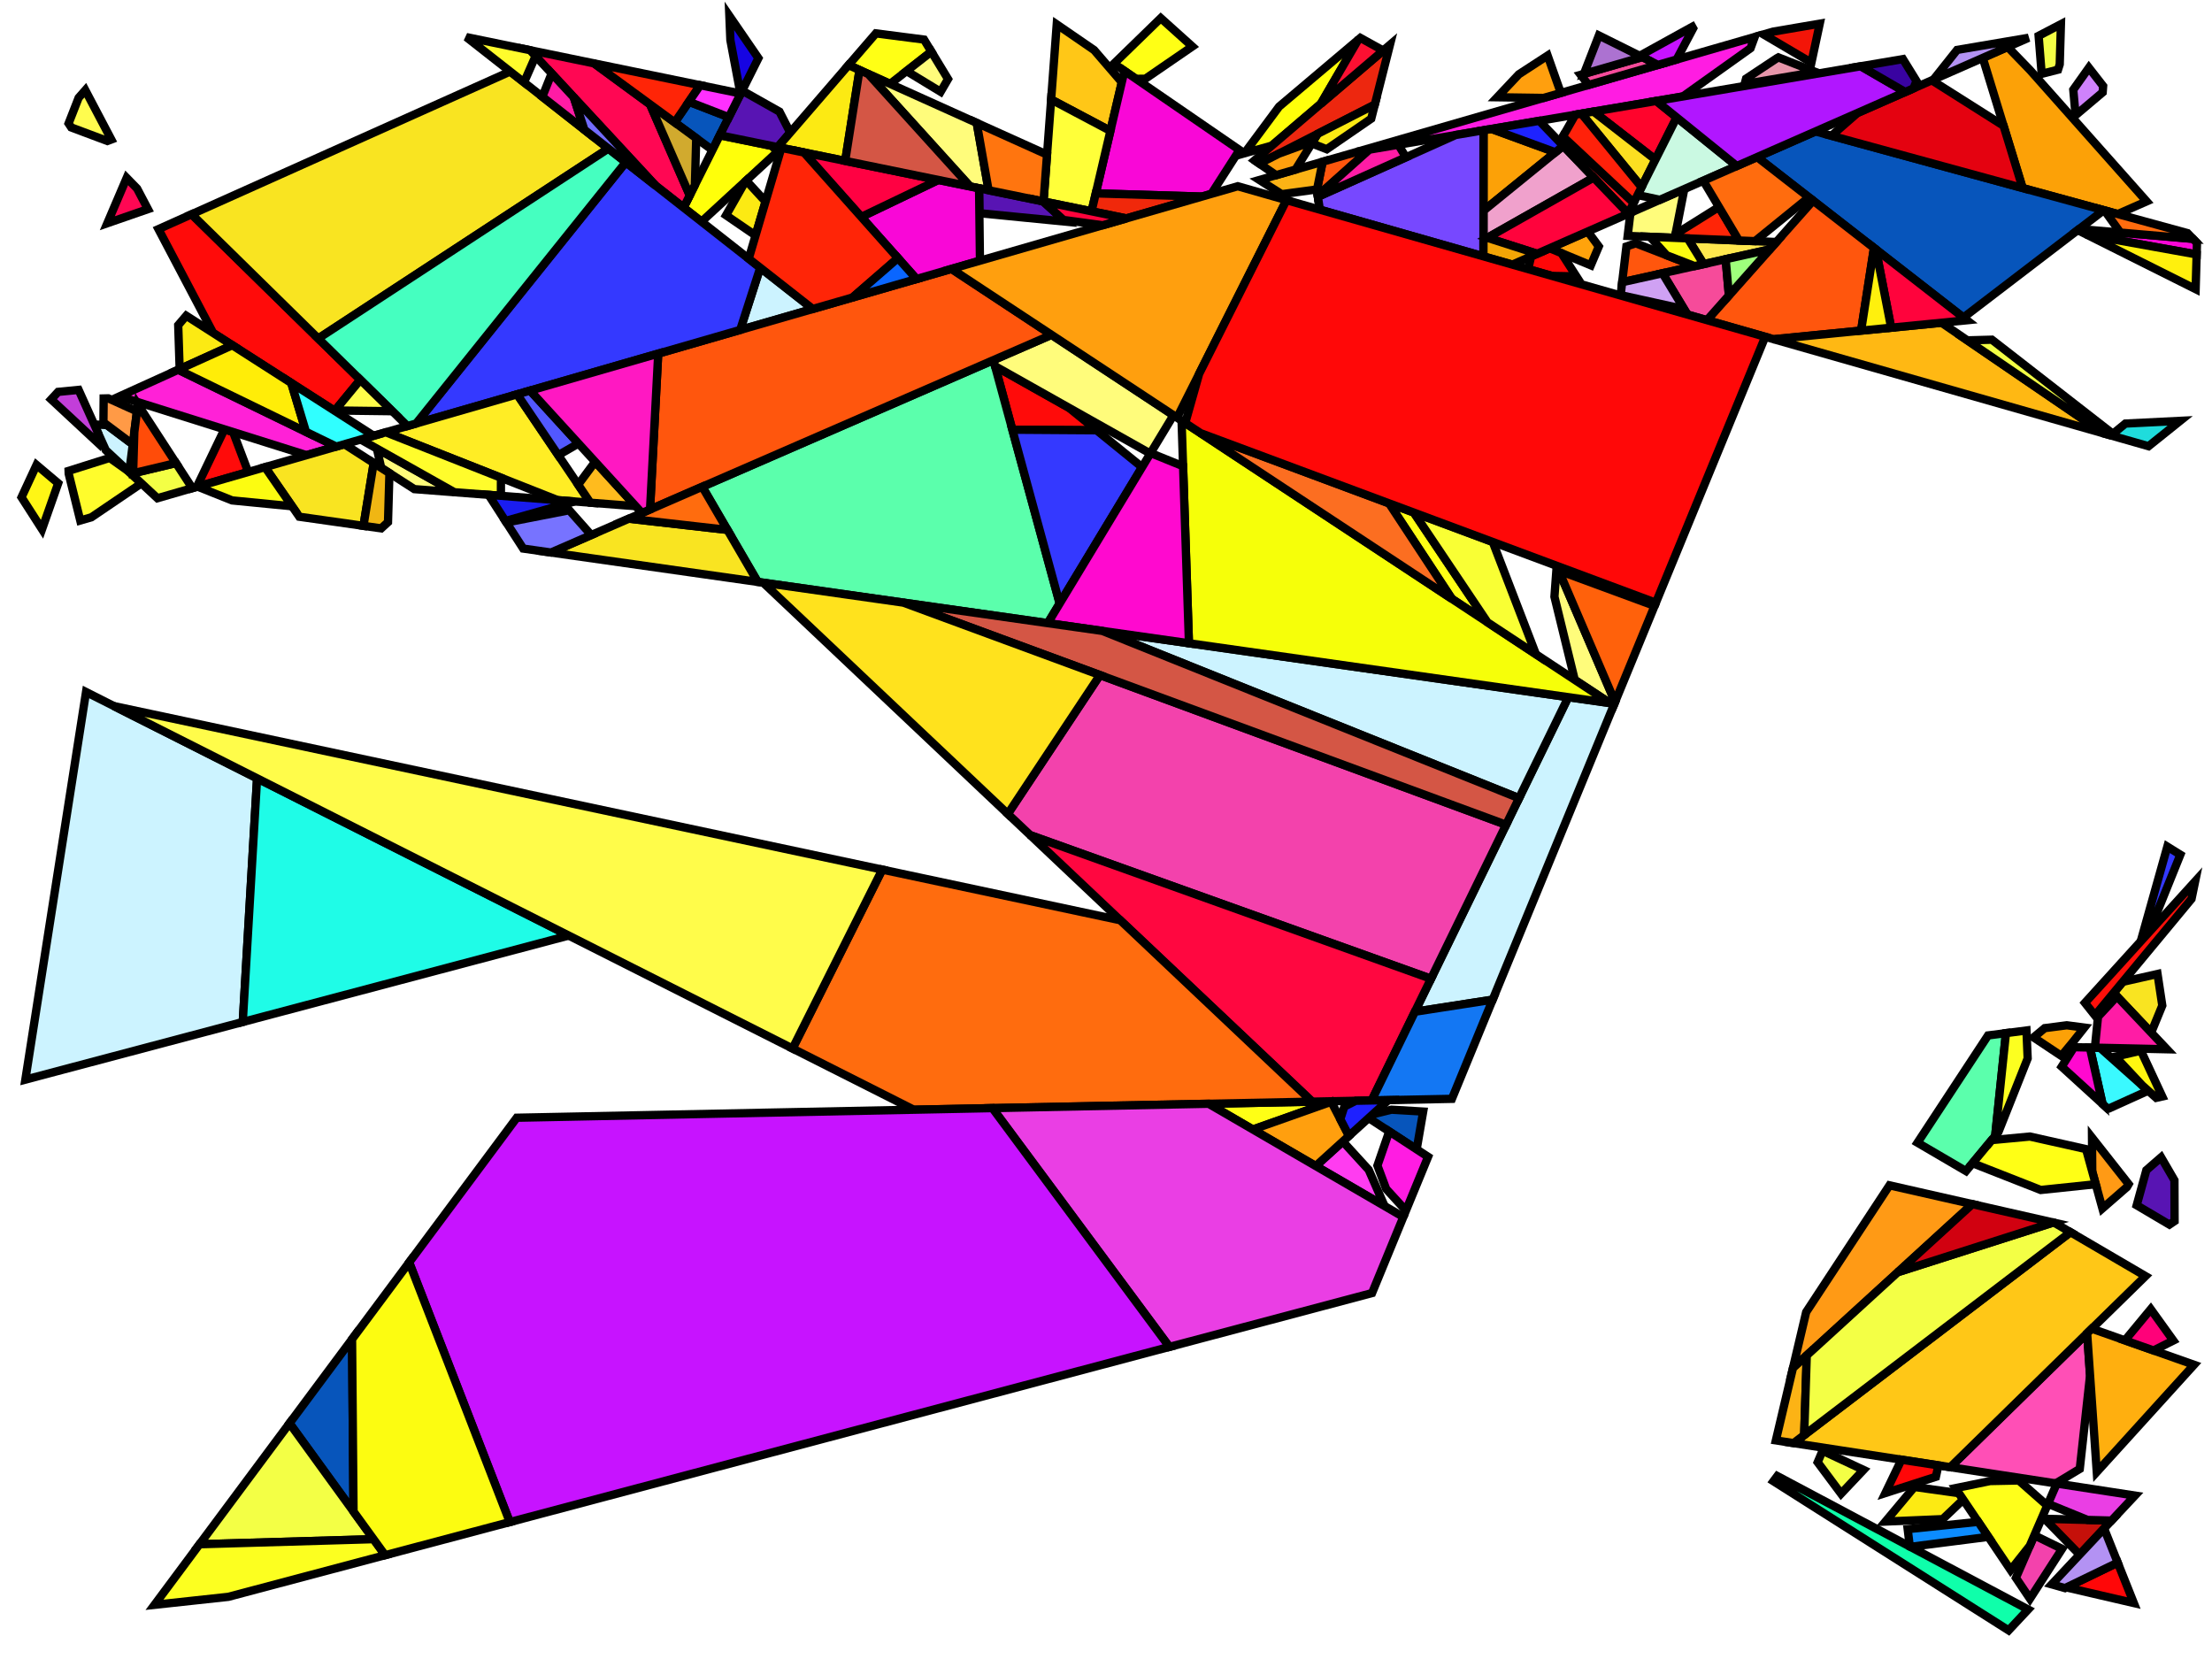 <?xml version="1.0" encoding="iso-8859-1" standalone="no"?>
<!DOCTYPE svg PUBLIC "-//W3C//DTD SVG 1.0//EN" "http://www.w3.org/TR/2001/REC-SVG-20010904/DTD/svg10.dtd">
<svg xmlns="http://www.w3.org/2000/svg" width="800" height="600">
<path style="fill:rgb(0, 0, 0);fill-opacity:0.0;fill-rule:evenodd;stroke:rgb(0, 0, 0);stroke-width:0.0;" d="M 0, 600 L 800, 600 L 800, 0 L 0, 0 z "/>
<path style="fill:rgb(255, 11, 10);fill-opacity:1.0;fill-rule:evenodd;stroke:rgb(0, 0, 0);stroke-width:3.0;" d="M 386.555, 147.452 L 396.611, 155.619 L 366.126, 155.406 L 359.87, 132.435 z "/>
<path style="fill:rgb(255, 11, 10);fill-opacity:1.0;fill-rule:evenodd;stroke:rgb(0, 0, 0);stroke-width:3.0;" d="M 130.313, 137.348 L 121.157, 148.455 L 120.844, 148.451 L 77.085, 120.42 L 57.31, 82.864 L 69.312, 77.486 z "/>
<path style="fill:rgb(255, 11, 10);fill-opacity:1.0;fill-rule:evenodd;stroke:rgb(0, 0, 0);stroke-width:3.0;" d="M 84.302, 156.257 L 89.774, 170.703 L 71.185, 176.071 L 81.169, 155.272 z "/>
<path style="fill:rgb(255, 154, 21);fill-opacity:1.0;fill-rule:evenodd;stroke:rgb(0, 0, 0);stroke-width:3.0;" d="M 769.854, 428.262 L 769.235, 429.321 L 760.368, 437.041 L 756.691, 423.714 L 756.603, 411.428 z "/>
<path style="fill:rgb(255, 154, 21);fill-opacity:1.0;fill-rule:evenodd;stroke:rgb(0, 0, 0);stroke-width:3.0;" d="M 713.322, 435.489 L 648.447, 494.759 L 653.225, 474.528 L 683.359, 428.689 z "/>
<path style="fill:rgb(91, 255, 172);fill-opacity:1.0;fill-rule:evenodd;stroke:rgb(0, 0, 0);stroke-width:3.0;" d="M 383.242, 218.262 L 378.943, 225.375 L 274.04, 210.458 L 253.982, 176.036 L 359.272, 130.24 z "/>
<path style="fill:rgb(91, 255, 172);fill-opacity:1.0;fill-rule:evenodd;stroke:rgb(0, 0, 0);stroke-width:3.0;" d="M 721.586, 410.784 L 711.023, 423.53 L 693.494, 413.272 L 718.994, 374.481 L 725.476, 373.645 z "/>
<path style="fill:rgb(204, 243, 255);fill-opacity:1.0;fill-rule:evenodd;stroke:rgb(0, 0, 0);stroke-width:3.0;" d="M 583.854, 254.514 L 539.848, 361.544 L 511.72, 365.91 L 567.187, 252.144 z "/>
<path style="fill:rgb(204, 243, 255);fill-opacity:1.0;fill-rule:evenodd;stroke:rgb(0, 0, 0);stroke-width:3.0;" d="M 38.691, 153.718 L 48.018, 160.699 L 46.745, 170.708 L 38.255, 162.81 L 34.074, 153.528 z "/>
<path style="fill:rgb(204, 243, 255);fill-opacity:1.0;fill-rule:evenodd;stroke:rgb(0, 0, 0);stroke-width:3.0;" d="M 92.974, 281.49 L 87.801, 369.612 L 9.17, 390.461 L 31.115, 250.275 z "/>
<path style="fill:rgb(204, 243, 255);fill-opacity:1.0;fill-rule:evenodd;stroke:rgb(0, 0, 0);stroke-width:3.0;" d="M 567.187, 252.144 L 549.377, 288.674 L 398.686, 228.183 z "/>
<path style="fill:rgb(204, 243, 255);fill-opacity:1.0;fill-rule:evenodd;stroke:rgb(0, 0, 0);stroke-width:3.0;" d="M 293.955, 111.741 L 267.703, 119.322 L 274.942, 96.822 z "/>
<path style="fill:rgb(252, 161, 7);fill-opacity:1.0;fill-rule:evenodd;stroke:rgb(0, 0, 0);stroke-width:3.0;" d="M 753.83, 371.637 L 749.673, 376.893 L 745.532, 381.89 L 735.478, 375.19 L 739.497, 371.837 L 747.478, 370.808 z "/>
<path style="fill:rgb(252, 161, 7);fill-opacity:1.0;fill-rule:evenodd;stroke:rgb(0, 0, 0);stroke-width:3.0;" d="M 562.529, 55.075 L 536.518, 76.209 L 536.534, 47.119 L 539.413, 46.63 z "/>
<path style="fill:rgb(252, 161, 7);fill-opacity:1.0;fill-rule:evenodd;stroke:rgb(0, 0, 0);stroke-width:3.0;" d="M 734.217, 25.38 L 776.366, 72.831 L 765.921, 77.416 L 731.514, 68.01 L 717.092, 20.946 L 726.107, 16.984 z "/>
<path style="fill:rgb(255, 79, 182);fill-opacity:1.0;fill-rule:evenodd;stroke:rgb(0, 0, 0);stroke-width:3.0;" d="M 755.901, 497.437 L 752.177, 531.246 L 743.502, 536.494 L 705.347, 530.631 L 754.843, 482.18 z "/>
<path style="fill:rgb(255, 199, 23);fill-opacity:1.0;fill-rule:evenodd;stroke:rgb(0, 0, 0);stroke-width:3.0;" d="M 395.707, 18.109 L 405.715, 29.732 L 401.591, 47.337 L 380.157, 35.986 L 382.18, 8.812 z "/>
<path style="fill:rgb(255, 199, 23);fill-opacity:1.0;fill-rule:evenodd;stroke:rgb(0, 0, 0);stroke-width:3.0;" d="M 775.948, 461.521 L 705.347, 530.631 L 648.681, 521.924 L 748.81, 445.641 z "/>
<path style="fill:rgb(7, 85, 187);fill-opacity:1.0;fill-rule:evenodd;stroke:rgb(0, 0, 0);stroke-width:3.0;" d="M 514.712, 402.011 L 512.357, 415.68 L 494.995, 404.352 L 496.487, 402.999 L 503.238, 401.333 z "/>
<path style="fill:rgb(7, 85, 187);fill-opacity:1.0;fill-rule:evenodd;stroke:rgb(0, 0, 0);stroke-width:3.0;" d="M 127.863, 546.683 L 104.708, 514.745 L 127.329, 484.329 z "/>
<path style="fill:rgb(7, 85, 187);fill-opacity:1.0;fill-rule:evenodd;stroke:rgb(0, 0, 0);stroke-width:3.0;" d="M 263.601, 42.389 L 257.651, 54.274 L 244.024, 44.288 L 249.142, 36.8 z "/>
<path style="fill:rgb(7, 85, 187);fill-opacity:1.0;fill-rule:evenodd;stroke:rgb(0, 0, 0);stroke-width:3.0;" d="M 760.836, 76.026 L 710.097, 114.844 L 635.483, 56.81 L 656.599, 47.53 z "/>
<path style="fill:rgb(255, 33, 215);fill-opacity:1.0;fill-rule:evenodd;stroke:rgb(0, 0, 0);stroke-width:3.0;" d="M 121.625, 161.505 L 110.872, 164.611 L 43.23, 143.345 L 64.462, 133.72 z "/>
<path style="fill:rgb(255, 255, 21);fill-opacity:1.0;fill-rule:evenodd;stroke:rgb(0, 0, 0);stroke-width:3.0;" d="M 481.474, 398.458 L 453.123, 408.499 L 437.105, 399.187 L 481.388, 398.292 z "/>
<path style="fill:rgb(255, 255, 21);fill-opacity:1.0;fill-rule:evenodd;stroke:rgb(0, 0, 0);stroke-width:3.0;" d="M 334.195, 14.318 L 336.843, 18.677 L 321.934, 30.338 L 306.871, 23.548 L 316.782, 12.07 z "/>
<path style="fill:rgb(255, 255, 21);fill-opacity:1.0;fill-rule:evenodd;stroke:rgb(0, 0, 0);stroke-width:3.0;" d="M 754.45, 415.592 L 757.954, 428.29 L 738.052, 430.371 L 713.382, 420.684 L 720.301, 412.334 L 734.139, 411.045 z "/>
<path style="fill:rgb(255, 255, 21);fill-opacity:1.0;fill-rule:evenodd;stroke:rgb(0, 0, 0);stroke-width:3.0;" d="M 511.335, 185.385 L 537.973, 225.073 L 525.087, 216.576 L 502.365, 182.043 z "/>
<path style="fill:rgb(255, 255, 21);fill-opacity:1.0;fill-rule:evenodd;stroke:rgb(0, 0, 0);stroke-width:3.0;" d="M 431.225, 16.816 L 414.236, 28.48 L 410.834, 28.507 L 402.864, 23.029 L 419.805, 6.553 z "/>
<path style="fill:rgb(255, 28, 226);fill-opacity:1.0;fill-rule:evenodd;stroke:rgb(0, 0, 0);stroke-width:3.0;" d="M 516.483, 418.372 L 508.483, 437.827 L 501.315, 429.982 L 498.169, 421.536 L 502.429, 409.203 z "/>
<path style="fill:rgb(255, 28, 226);fill-opacity:1.0;fill-rule:evenodd;stroke:rgb(0, 0, 0);stroke-width:3.0;" d="M 633.109, 17.439 L 608.654, 34.879 L 490.942, 54.856 L 634.608, 13.369 z "/>
<path style="fill:rgb(255, 255, 10);fill-opacity:1.0;fill-rule:evenodd;stroke:rgb(0, 0, 0);stroke-width:3.0;" d="M 477.7, 37.539 L 459.99, 52.655 L 450.062, 55.443 L 462.603, 38.551 L 491.215, 14.364 z "/>
<path style="fill:rgb(255, 255, 10);fill-opacity:1.0;fill-rule:evenodd;stroke:rgb(0, 0, 0);stroke-width:3.0;" d="M 279.274, 52.8 L 281.115, 54.94 L 253.716, 80.167 L 247.235, 75.082 L 260.328, 48.926 z "/>
<path style="fill:rgb(255, 252, 123);fill-opacity:1.0;fill-rule:evenodd;stroke:rgb(0, 0, 0);stroke-width:3.0;" d="M 605.698, 86.019 L 588.67, 85.315 L 589.665, 76.945 L 609.147, 68.383 z "/>
<path style="fill:rgb(255, 252, 123);fill-opacity:1.0;fill-rule:evenodd;stroke:rgb(0, 0, 0);stroke-width:3.0;" d="M 353.237, 44.449 L 357.534, 68.804 L 350.853, 67.438 L 314.02, 26.771 z "/>
<path style="fill:rgb(255, 252, 123);fill-opacity:1.0;fill-rule:evenodd;stroke:rgb(0, 0, 0);stroke-width:3.0;" d="M 164.343, 178.017 L 149.854, 176.9 L 137.863, 169.194 L 136.302, 162.249 z "/>
<path style="fill:rgb(255, 252, 123);fill-opacity:1.0;fill-rule:evenodd;stroke:rgb(0, 0, 0);stroke-width:3.0;" d="M 342.867, 28.595 L 340.185, 33.191 L 327.861, 25.702 L 336.843, 18.677 z "/>
<path style="fill:rgb(255, 252, 123);fill-opacity:1.0;fill-rule:evenodd;stroke:rgb(0, 0, 0);stroke-width:3.0;" d="M 563.745, 206.369 L 584.102, 253.91 L 583.854, 254.514 L 582.281, 254.29 L 569.529, 245.882 L 562.184, 215.814 L 562.905, 206.06 z "/>
<path style="fill:rgb(255, 252, 123);fill-opacity:1.0;fill-rule:evenodd;stroke:rgb(0, 0, 0);stroke-width:3.0;" d="M 424.396, 150.18 L 416.022, 164.034 L 359.87, 132.435 L 359.272, 130.24 L 380.292, 121.097 z "/>
<path style="fill:rgb(255, 86, 13);fill-opacity:1.0;fill-rule:evenodd;stroke:rgb(0, 0, 0);stroke-width:3.0;" d="M 677.748, 89.683 L 673.091, 119.581 L 641.494, 122.686 L 617.344, 115.792 L 655.731, 72.558 z "/>
<path style="fill:rgb(255, 86, 13);fill-opacity:1.0;fill-rule:evenodd;stroke:rgb(0, 0, 0);stroke-width:3.0;" d="M 380.292, 121.097 L 235.092, 184.253 L 238.053, 127.884 L 344.131, 97.252 z "/>
<path style="fill:rgb(255, 86, 13);fill-opacity:1.0;fill-rule:evenodd;stroke:rgb(0, 0, 0);stroke-width:3.0;" d="M 612.893, 96.243 L 586.678, 102.07 L 588.215, 89.143 L 591.564, 87.984 z "/>
<path style="fill:rgb(255, 86, 13);fill-opacity:1.0;fill-rule:evenodd;stroke:rgb(0, 0, 0);stroke-width:3.0;" d="M 476.564, 70.802 L 476.257, 68.859 L 478.345, 58.494 L 490.942, 54.856 L 495.238, 54.127 z "/>
<path style="fill:rgb(243, 66, 172);fill-opacity:1.0;fill-rule:evenodd;stroke:rgb(0, 0, 0);stroke-width:3.0;" d="M 544.692, 298.282 L 517.536, 353.98 L 372.602, 302.04 L 364.484, 294.366 L 397.801, 244.147 z "/>
<path style="fill:rgb(243, 66, 172);fill-opacity:1.0;fill-rule:evenodd;stroke:rgb(0, 0, 0);stroke-width:3.0;" d="M 745.779, 560.169 L 734.164, 578.19 L 729.081, 570.643 L 735.745, 555.267 z "/>
<path style="fill:rgb(255, 163, 12);fill-opacity:1.0;fill-rule:evenodd;stroke:rgb(0, 0, 0);stroke-width:3.0;" d="M 578.229, 89.137 L 575.333, 95.955 L 560.459, 89.779 L 574.23, 83.728 z "/>
<path style="fill:rgb(255, 7, 64);fill-opacity:1.0;fill-rule:evenodd;stroke:rgb(0, 0, 0);stroke-width:3.0;" d="M 517.536, 353.98 L 496.077, 397.995 L 474.567, 398.43 L 372.602, 302.04 z "/>
<path style="fill:rgb(249, 228, 33);fill-opacity:1.0;fill-rule:evenodd;stroke:rgb(0, 0, 0);stroke-width:3.0;" d="M 263.076, 191.643 L 274.04, 210.458 L 199.285, 199.827 L 227.421, 187.589 z "/>
<path style="fill:rgb(249, 228, 33);fill-opacity:1.0;fill-rule:evenodd;stroke:rgb(0, 0, 0);stroke-width:3.0;" d="M 220.026, 53.732 L 115.101, 122.42 L 69.312, 77.486 L 184.512, 25.865 z "/>
<path style="fill:rgb(249, 228, 33);fill-opacity:1.0;fill-rule:evenodd;stroke:rgb(0, 0, 0);stroke-width:3.0;" d="M 135.15, 167.451 L 131.453, 190.182 L 108.252, 186.882 L 95.853, 168.948 L 124.573, 160.654 z "/>
<path style="fill:rgb(249, 228, 33);fill-opacity:1.0;fill-rule:evenodd;stroke:rgb(0, 0, 0);stroke-width:3.0;" d="M 782.022, 363.661 L 778.01, 373.455 L 764.429, 359.088 L 767.74, 355.092 L 780.298, 352.251 z "/>
<path style="fill:rgb(240, 161, 204);fill-opacity:1.0;fill-rule:evenodd;stroke:rgb(0, 0, 0);stroke-width:3.0;" d="M 576.376, 64.223 L 536.513, 86.809 L 536.518, 76.209 L 565.381, 52.758 z "/>
<path style="fill:rgb(88, 20, 179);fill-opacity:1.0;fill-rule:evenodd;stroke:rgb(0, 0, 0);stroke-width:3.0;" d="M 377.232, 72.832 L 385.299, 80.156 L 354.204, 77.101 L 354.094, 68.1 z "/>
<path style="fill:rgb(88, 20, 179);fill-opacity:1.0;fill-rule:evenodd;stroke:rgb(0, 0, 0);stroke-width:3.0;" d="M 281.909, 40.376 L 285.797, 47.957 L 281.263, 53.207 L 260.328, 48.926 L 268.414, 32.774 z "/>
<path style="fill:rgb(88, 20, 179);fill-opacity:1.0;fill-rule:evenodd;stroke:rgb(0, 0, 0);stroke-width:3.0;" d="M 786.417, 426.87 L 786.469, 441.622 L 784.586, 442.889 L 772.763, 435.903 L 776.256, 423.209 L 781.591, 418.563 z "/>
<path style="fill:rgb(255, 97, 11);fill-opacity:1.0;fill-rule:evenodd;stroke:rgb(0, 0, 0);stroke-width:3.0;" d="M 598.402, 219.13 L 584.102, 253.91 L 563.745, 206.369 z "/>
<path style="fill:rgb(255, 246, 21);fill-opacity:1.0;fill-rule:evenodd;stroke:rgb(0, 0, 0);stroke-width:3.0;" d="M 21.048, 174.776 L 15.201, 191.405 L 7.785, 179.851 L 13.206, 168.157 z "/>
<path style="fill:rgb(252, 179, 21);fill-opacity:1.0;fill-rule:evenodd;stroke:rgb(0, 0, 0);stroke-width:3.0;" d="M 652.506, 519.011 L 648.681, 521.924 L 642.264, 520.938 L 648.447, 494.759 L 653.441, 490.196 z "/>
<path style="fill:rgb(252, 179, 21);fill-opacity:1.0;fill-rule:evenodd;stroke:rgb(0, 0, 0);stroke-width:3.0;" d="M 476.329, 68.503 L 463.548, 70.23 L 455.487, 65.095 L 478.345, 58.494 z "/>
<path style="fill:rgb(246, 255, 9);fill-opacity:1.0;fill-rule:evenodd;stroke:rgb(0, 0, 0);stroke-width:3.0;" d="M 582.281, 254.29 L 429.999, 232.636 L 427.333, 152.116 z "/>
<path style="fill:rgb(255, 7, 83);fill-opacity:1.0;fill-rule:evenodd;stroke:rgb(0, 0, 0);stroke-width:3.0;" d="M 214.864, 22.921 L 235.093, 37.744 L 249.447, 70.663 L 247.235, 75.082 L 237.114, 67.14 L 191.732, 18.163 z "/>
<path style="fill:rgb(255, 7, 83);fill-opacity:1.0;fill-rule:evenodd;stroke:rgb(0, 0, 0);stroke-width:3.0;" d="M 49.588, 68.197 L 53.508, 75.642 L 38.812, 80.733 L 45.815, 64.334 z "/>
<path style="fill:rgb(255, 60, 240);fill-opacity:1.0;fill-rule:evenodd;stroke:rgb(0, 0, 0);stroke-width:3.0;" d="M 495.018, 423.089 L 500.754, 436.187 L 475.853, 421.712 L 485.646, 412.831 z "/>
<path style="fill:rgb(237, 39, 15);fill-opacity:1.0;fill-rule:evenodd;stroke:rgb(0, 0, 0);stroke-width:3.0;" d="M 497.211, 37.851 L 455.453, 59.175 L 453.735, 57.994 L 502.694, 16.206 z "/>
<path style="fill:rgb(119, 115, 255);fill-opacity:1.0;fill-rule:evenodd;stroke:rgb(0, 0, 0);stroke-width:3.0;" d="M 213.832, 193.5 L 199.285, 199.827 L 189.219, 198.396 L 183.145, 188.971 L 205.883, 184.532 z "/>
<path style="fill:rgb(209, 170, 46);fill-opacity:1.0;fill-rule:evenodd;stroke:rgb(0, 0, 0);stroke-width:3.0;" d="M 251.797, 49.984 L 251.321, 66.919 L 249.447, 70.663 L 235.093, 37.744 z "/>
<path style="fill:rgb(243, 21, 8);fill-opacity:1.0;fill-rule:evenodd;stroke:rgb(0, 0, 0);stroke-width:3.0;" d="M 655.123, 22.663 L 637.805, 12.446 L 641.313, 11.433 L 658.132, 8.563 z "/>
<path style="fill:rgb(19, 119, 243);fill-opacity:1.0;fill-rule:evenodd;stroke:rgb(0, 0, 0);stroke-width:3.0;" d="M 525.102, 397.408 L 496.077, 397.995 L 511.72, 365.91 L 539.848, 361.544 z "/>
<path style="fill:rgb(252, 234, 19);fill-opacity:1.0;fill-rule:evenodd;stroke:rgb(0, 0, 0);stroke-width:3.0;" d="M 310.85, 25.342 L 305.677, 58.199 L 281.263, 53.207 L 306.871, 23.548 z "/>
<path style="fill:rgb(252, 234, 19);fill-opacity:1.0;fill-rule:evenodd;stroke:rgb(0, 0, 0);stroke-width:3.0;" d="M 276.867, 72.901 L 273.257, 85.159 L 262.59, 77.856 L 269.598, 65.543 L 269.877, 65.287 z "/>
<path style="fill:rgb(252, 234, 19);fill-opacity:1.0;fill-rule:evenodd;stroke:rgb(0, 0, 0);stroke-width:3.0;" d="M 495.932, 42.902 L 479.839, 53.975 L 474.402, 51.874 L 476.552, 48.401 L 497.211, 37.851 z "/>
<path style="fill:rgb(252, 234, 19);fill-opacity:1.0;fill-rule:evenodd;stroke:rgb(0, 0, 0);stroke-width:3.0;" d="M 708.461, 540.026 L 710.027, 542.351 L 702.607, 549.415 L 681.887, 550.29 L 692.359, 537.776 z "/>
<path style="fill:rgb(252, 234, 19);fill-opacity:1.0;fill-rule:evenodd;stroke:rgb(0, 0, 0);stroke-width:3.0;" d="M 84.012, 124.858 L 66.015, 133.016 L 64.935, 132.279 L 64.451, 117.592 L 67.361, 114.191 z "/>
<path style="fill:rgb(231, 150, 170);fill-opacity:1.0;fill-rule:evenodd;stroke:rgb(0, 0, 0);stroke-width:3.0;" d="M 656.649, 26.042 L 630.967, 30.38 L 631.493, 28.444 L 642.59, 21.088 L 643.183, 20.757 z "/>
<path style="fill:rgb(119, 72, 255);fill-opacity:1.0;fill-rule:evenodd;stroke:rgb(0, 0, 0);stroke-width:3.0;" d="M 536.51, 92.719 L 477.359, 75.835 L 476.622, 71.169 L 526.432, 48.833 L 536.534, 47.119 z "/>
<path style="fill:rgb(249, 7, 215);fill-opacity:1.0;fill-rule:evenodd;stroke:rgb(0, 0, 0);stroke-width:3.0;" d="M 448.278, 54.243 L 438.107, 70.114 L 434.713, 71.094 L 396.297, 69.939 L 406.672, 25.646 z "/>
<path style="fill:rgb(249, 7, 215);fill-opacity:1.0;fill-rule:evenodd;stroke:rgb(0, 0, 0);stroke-width:3.0;" d="M 793.149, 86.387 L 794.567, 87.855 L 794.447, 92.022 L 754.756, 84.888 L 751.429, 83.223 L 751.944, 82.829 z "/>
<path style="fill:rgb(249, 7, 215);fill-opacity:1.0;fill-rule:evenodd;stroke:rgb(0, 0, 0);stroke-width:3.0;" d="M 354.094, 68.1 L 354.413, 94.282 L 331.476, 100.906 L 311.49, 78.45 L 339.354, 65.086 z "/>
<path style="fill:rgb(255, 1, 66);fill-opacity:1.0;fill-rule:evenodd;stroke:rgb(0, 0, 0);stroke-width:3.0;" d="M 339.354, 65.086 L 311.49, 78.45 L 290.749, 55.147 z "/>
<path style="fill:rgb(255, 231, 78);fill-opacity:1.0;fill-rule:evenodd;stroke:rgb(0, 0, 0);stroke-width:3.0;" d="M 642.431, 87.537 L 640.064, 90.203 L 616.136, 95.522 L 610.377, 86.212 z "/>
<path style="fill:rgb(255, 4, 44);fill-opacity:1.0;fill-rule:evenodd;stroke:rgb(0, 0, 0);stroke-width:3.0;" d="M 606.387, 42.468 L 598.706, 57.73 L 576.329, 40.365 L 599.02, 36.514 z "/>
<path style="fill:rgb(252, 223, 33);fill-opacity:1.0;fill-rule:evenodd;stroke:rgb(0, 0, 0);stroke-width:3.0;" d="M 598.706, 57.73 L 593.694, 67.69 L 571.958, 41.107 L 576.329, 40.365 z "/>
<path style="fill:rgb(58, 249, 255);fill-opacity:1.0;fill-rule:evenodd;stroke:rgb(0, 0, 0);stroke-width:3.0;" d="M 759.493, 378.938 L 776.923, 394.471 L 762.662, 400.929 L 762.336, 401.003 L 760.413, 399.249 L 755.829, 378.856 z "/>
<path style="fill:rgb(52, 57, 255);fill-opacity:1.0;fill-rule:evenodd;stroke:rgb(0, 0, 0);stroke-width:3.0;" d="M 788.549, 309.112 L 777.273, 337.09 L 774.226, 340.449 L 783.841, 306.193 z "/>
<path style="fill:rgb(52, 57, 255);fill-opacity:1.0;fill-rule:evenodd;stroke:rgb(0, 0, 0);stroke-width:3.0;" d="M 396.611, 155.619 L 413.042, 168.963 L 383.242, 218.262 L 366.126, 155.406 z "/>
<path style="fill:rgb(52, 57, 255);fill-opacity:1.0;fill-rule:evenodd;stroke:rgb(0, 0, 0);stroke-width:3.0;" d="M 274.942, 96.822 L 267.703, 119.322 L 150.518, 153.162 L 226.317, 58.667 z "/>
<path style="fill:rgb(255, 7, 8);fill-opacity:1.0;fill-rule:evenodd;stroke:rgb(0, 0, 0);stroke-width:3.0;" d="M 564.705, 91.542 L 570.12, 99.956 L 561.259, 99.784 L 552.68, 97.335 L 553.747, 92.729 L 560.459, 89.779 z "/>
<path style="fill:rgb(255, 7, 8);fill-opacity:1.0;fill-rule:evenodd;stroke:rgb(0, 0, 0);stroke-width:3.0;" d="M 771.728, 579.768 L 747.357, 574.115 L 765.894, 565.14 z "/>
<path style="fill:rgb(255, 7, 8);fill-opacity:1.0;fill-rule:evenodd;stroke:rgb(0, 0, 0);stroke-width:3.0;" d="M 701.046, 529.97 L 700.143, 534.097 L 681.883, 539.976 L 687.68, 527.917 z "/>
<path style="fill:rgb(194, 62, 217);fill-opacity:1.0;fill-rule:evenodd;stroke:rgb(0, 0, 0);stroke-width:3.0;" d="M 35.536, 156.775 L 35.259, 160.024 L 18.504, 144.438 L 21.018, 141.728 L 28.435, 141.01 z "/>
<path style="fill:rgb(255, 255, 57);fill-opacity:1.0;fill-rule:evenodd;stroke:rgb(0, 0, 0);stroke-width:3.0;" d="M 401.591, 47.337 L 394.779, 76.42 L 377.411, 72.868 L 380.157, 35.986 z "/>
<path style="fill:rgb(252, 110, 33);fill-opacity:1.0;fill-rule:evenodd;stroke:rgb(0, 0, 0);stroke-width:3.0;" d="M 502.365, 182.043 L 525.087, 216.576 L 434.218, 156.656 z "/>
<path style="fill:rgb(31, 252, 231);fill-opacity:1.0;fill-rule:evenodd;stroke:rgb(0, 0, 0);stroke-width:3.0;" d="M 205.673, 338.36 L 87.801, 369.612 L 92.974, 281.49 z "/>
<path style="fill:rgb(255, 237, 37);fill-opacity:1.0;fill-rule:evenodd;stroke:rgb(0, 0, 0);stroke-width:3.0;" d="M 213.503, 181.807 L 201.753, 180.901 L 139.525, 156.336 L 187.034, 142.617 z "/>
<path style="fill:rgb(197, 16, 10);fill-opacity:1.0;fill-rule:evenodd;stroke:rgb(0, 0, 0);stroke-width:3.0;" d="M 763.653, 549.937 L 752.112, 562.249 L 739.477, 549.29 z "/>
<path style="fill:rgb(228, 2, 16);fill-opacity:1.0;fill-rule:evenodd;stroke:rgb(0, 0, 0);stroke-width:3.0;" d="M 724.608, 45.474 L 731.514, 68.01 L 662.345, 49.101 L 671.793, 40.853 L 698.656, 29.048 z "/>
<path style="fill:rgb(255, 252, 44);fill-opacity:1.0;fill-rule:evenodd;stroke:rgb(0, 0, 0);stroke-width:3.0;" d="M 181.174, 172.778 L 181.159, 179.313 L 164.343, 178.017 L 130.448, 158.958 L 139.525, 156.336 z "/>
<path style="fill:rgb(255, 252, 44);fill-opacity:1.0;fill-rule:evenodd;stroke:rgb(0, 0, 0);stroke-width:3.0;" d="M 191.732, 18.163 L 193.699, 20.286 L 189.52, 29.795 L 168.645, 13.415 z "/>
<path style="fill:rgb(255, 252, 44);fill-opacity:1.0;fill-rule:evenodd;stroke:rgb(0, 0, 0);stroke-width:3.0;" d="M 46.384, 170.372 L 51.148, 174.804 L 33.053, 187.083 L 29.025, 188.246 L 24.847, 171.342 L 24.81, 170.302 L 39.67, 165.612 z "/>
<path style="fill:rgb(255, 37, 7);fill-opacity:1.0;fill-rule:evenodd;stroke:rgb(0, 0, 0);stroke-width:3.0;" d="M 253.233, 30.813 L 244.024, 44.288 L 214.864, 22.921 z "/>
<path style="fill:rgb(255, 37, 7);fill-opacity:1.0;fill-rule:evenodd;stroke:rgb(0, 0, 0);stroke-width:3.0;" d="M 290.749, 55.147 L 324.75, 93.349 L 308.364, 107.58 L 293.955, 111.741 L 270.783, 93.559 L 282.546, 53.622 L 282.682, 53.497 z "/>
<path style="fill:rgb(255, 37, 7);fill-opacity:1.0;fill-rule:evenodd;stroke:rgb(0, 0, 0);stroke-width:3.0;" d="M 628.901, 86.978 L 605.698, 86.019 L 605.957, 84.694 L 621.676, 74.851 z "/>
<path style="fill:rgb(179, 146, 243);fill-opacity:1.0;fill-rule:evenodd;stroke:rgb(0, 0, 0);stroke-width:3.0;" d="M 699.284, 28.772 L 707.806, 18.052 L 733.665, 13.663 z "/>
<path style="fill:rgb(179, 146, 243);fill-opacity:1.0;fill-rule:evenodd;stroke:rgb(0, 0, 0);stroke-width:3.0;" d="M 765.894, 565.14 L 746.835, 574.368 L 742.027, 573.008 L 760.972, 552.797 z "/>
<path style="fill:rgb(255, 184, 19);fill-opacity:1.0;fill-rule:evenodd;stroke:rgb(0, 0, 0);stroke-width:3.0;" d="M 760.785, 156.737 L 641.494, 122.686 L 702.185, 116.722 z "/>
<path style="fill:rgb(26, 29, 240);fill-opacity:1.0;fill-rule:evenodd;stroke:rgb(0, 0, 0);stroke-width:3.0;" d="M 207.811, 181.368 L 182.792, 188.424 L 176.699, 178.97 z "/>
<path style="fill:rgb(255, 187, 30);fill-opacity:1.0;fill-rule:evenodd;stroke:rgb(0, 0, 0);stroke-width:3.0;" d="M 229.925, 183.073 L 213.503, 181.807 L 209.097, 175.283 L 215.242, 166.999 z "/>
<path style="fill:rgb(202, 249, 226);fill-opacity:1.0;fill-rule:evenodd;stroke:rgb(0, 0, 0);stroke-width:3.0;" d="M 628.132, 60.04 L 600.326, 72.259 L 592.256, 70.548 L 606.387, 42.468 z "/>
<path style="fill:rgb(246, 75, 154);fill-opacity:1.0;fill-rule:evenodd;stroke:rgb(0, 0, 0);stroke-width:3.0;" d="M 625.281, 106.853 L 617.344, 115.792 L 610.29, 113.779 L 601.271, 98.826 L 624.112, 93.749 z "/>
<path style="fill:rgb(246, 75, 154);fill-opacity:1.0;fill-rule:evenodd;stroke:rgb(0, 0, 0);stroke-width:3.0;" d="M 599.63, 23.47 L 574.525, 30.72 L 571.672, 27.053 L 593.957, 20.647 z "/>
<path style="fill:rgb(255, 28, 165);fill-opacity:1.0;fill-rule:evenodd;stroke:rgb(0, 0, 0);stroke-width:3.0;" d="M 508.484, 56.882 L 476.622, 71.169 L 476.564, 70.802 L 495.238, 54.127 L 505.726, 52.347 z "/>
<path style="fill:rgb(255, 28, 165);fill-opacity:1.0;fill-rule:evenodd;stroke:rgb(0, 0, 0);stroke-width:3.0;" d="M 207.509, 35.19 L 211.34, 46.916 L 196.141, 34.99 L 199.51, 26.558 z "/>
<path style="fill:rgb(255, 28, 165);fill-opacity:1.0;fill-rule:evenodd;stroke:rgb(0, 0, 0);stroke-width:3.0;" d="M 783.707, 379.481 L 757.64, 378.896 L 758.783, 367.695 L 765.623, 360.351 z "/>
<path style="fill:rgb(255, 108, 14);fill-opacity:1.0;fill-rule:evenodd;stroke:rgb(0, 0, 0);stroke-width:3.0;" d="M 791.144, 84.311 L 793.149, 86.387 L 766.854, 84.116 L 761.136, 76.108 z "/>
<path style="fill:rgb(255, 108, 14);fill-opacity:1.0;fill-rule:evenodd;stroke:rgb(0, 0, 0);stroke-width:3.0;" d="M 405.163, 332.821 L 474.567, 398.43 L 330.488, 401.342 L 286.637, 379.215 L 319.075, 314.5 z "/>
<path style="fill:rgb(255, 108, 14);fill-opacity:1.0;fill-rule:evenodd;stroke:rgb(0, 0, 0);stroke-width:3.0;" d="M 654.217, 71.381 L 634.708, 87.218 L 628.901, 86.978 L 616.023, 65.362 L 635.483, 56.81 z "/>
<path style="fill:rgb(255, 108, 14);fill-opacity:1.0;fill-rule:evenodd;stroke:rgb(0, 0, 0);stroke-width:3.0;" d="M 263.076, 191.643 L 227.421, 187.589 L 253.982, 176.036 z "/>
<path style="fill:rgb(255, 175, 15);fill-opacity:1.0;fill-rule:evenodd;stroke:rgb(0, 0, 0);stroke-width:3.0;" d="M 793.504, 493.589 L 758.325, 532.366 L 754.843, 482.18 L 756.529, 480.53 z "/>
<path style="fill:rgb(15, 255, 170);fill-opacity:1.0;fill-rule:evenodd;stroke:rgb(0, 0, 0);stroke-width:3.0;" d="M 733.51, 582.093 L 726.436, 589.641 L 641.392, 535.705 L 642.793, 533.835 z "/>
<path style="fill:rgb(240, 40, 11);fill-opacity:1.0;fill-rule:evenodd;stroke:rgb(0, 0, 0);stroke-width:3.0;" d="M 434.713, 71.094 L 407.36, 78.993 L 394.779, 76.42 L 396.297, 69.939 z "/>
<path style="fill:rgb(255, 159, 14);fill-opacity:1.0;fill-rule:evenodd;stroke:rgb(0, 0, 0);stroke-width:3.0;" d="M 468.553, 61.322 L 461.528, 63.35 L 455.453, 59.175 L 462.49, 55.581 L 474.914, 51.047 z "/>
<path style="fill:rgb(255, 159, 14);fill-opacity:1.0;fill-rule:evenodd;stroke:rgb(0, 0, 0);stroke-width:3.0;" d="M 465.271, 72.385 L 425.713, 151.048 L 344.131, 97.252 L 447.655, 67.356 z "/>
<path style="fill:rgb(255, 159, 14);fill-opacity:1.0;fill-rule:evenodd;stroke:rgb(0, 0, 0);stroke-width:3.0;" d="M 564.498, 33.615 L 558.255, 35.418 L 541.488, 35.174 L 549.318, 26.863 L 559.723, 20.093 z "/>
<path style="fill:rgb(255, 159, 14);fill-opacity:1.0;fill-rule:evenodd;stroke:rgb(0, 0, 0);stroke-width:3.0;" d="M 487.878, 410.807 L 475.853, 421.712 L 453.123, 408.499 L 481.474, 398.458 z "/>
<path style="fill:rgb(252, 16, 50);fill-opacity:1.0;fill-rule:evenodd;stroke:rgb(0, 0, 0);stroke-width:3.0;" d="M 500.268, 18.276 L 477.7, 37.539 L 491.215, 14.364 L 491.993, 13.707 z "/>
<path style="fill:rgb(177, 22, 255);fill-opacity:1.0;fill-rule:evenodd;stroke:rgb(0, 0, 0);stroke-width:3.0;" d="M 689.053, 33.268 L 628.132, 60.04 L 599.02, 36.514 L 672.972, 23.963 z "/>
<path style="fill:rgb(255, 19, 31);fill-opacity:1.0;fill-rule:evenodd;stroke:rgb(0, 0, 0);stroke-width:3.0;" d="M 590.85, 73.34 L 588.878, 77.26 L 564.079, 51.399 L 565.235, 49.371 z "/>
<path style="fill:rgb(255, 33, 10);fill-opacity:1.0;fill-rule:evenodd;stroke:rgb(0, 0, 0);stroke-width:3.0;" d="M 593.694, 67.69 L 590.85, 73.34 L 565.235, 49.371 L 569.729, 41.485 L 571.958, 41.107 z "/>
<path style="fill:rgb(243, 255, 69);fill-opacity:1.0;fill-rule:evenodd;stroke:rgb(0, 0, 0);stroke-width:3.0;" d="M 763.548, 156.418 L 762.754, 157.299 L 760.785, 156.737 L 711.518, 123.095 L 720.392, 122.852 z "/>
<path style="fill:rgb(243, 255, 69);fill-opacity:1.0;fill-rule:evenodd;stroke:rgb(0, 0, 0);stroke-width:3.0;" d="M 69.548, 176.544 L 56.934, 180.186 L 47.424, 171.34 L 63.648, 167.468 z "/>
<path style="fill:rgb(243, 255, 69);fill-opacity:1.0;fill-rule:evenodd;stroke:rgb(0, 0, 0);stroke-width:3.0;" d="M 135.101, 556.666 L 72.164, 558.505 L 104.708, 514.745 z "/>
<path style="fill:rgb(243, 255, 69);fill-opacity:1.0;fill-rule:evenodd;stroke:rgb(0, 0, 0);stroke-width:3.0;" d="M 742.956, 442.215 L 748.81, 445.641 L 652.506, 519.011 L 653.441, 490.196 L 686.379, 460.104 L 742.603, 442.135 z "/>
<path style="fill:rgb(243, 255, 69);fill-opacity:1.0;fill-rule:evenodd;stroke:rgb(0, 0, 0);stroke-width:3.0;" d="M 744.929, 23.259 L 744.319, 25.2 L 738.399, 26.703 L 737.296, 12.956 L 745.361, 8.741 z "/>
<path style="fill:rgb(243, 255, 69);fill-opacity:1.0;fill-rule:evenodd;stroke:rgb(0, 0, 0);stroke-width:3.0;" d="M 673.96, 531.613 L 665.846, 540.209 L 657.385, 528.849 L 659.153, 524.689 z "/>
<path style="fill:rgb(207, 161, 243);fill-opacity:1.0;fill-rule:evenodd;stroke:rgb(0, 0, 0);stroke-width:3.0;" d="M 609.101, 111.807 L 586.124, 106.734 L 586.678, 102.07 L 601.271, 98.826 z "/>
<path style="fill:rgb(69, 255, 192);fill-opacity:1.0;fill-rule:evenodd;stroke:rgb(0, 0, 0);stroke-width:3.0;" d="M 226.317, 58.667 L 150.518, 153.162 L 147.357, 154.075 L 115.101, 122.42 L 220.026, 53.732 z "/>
<path style="fill:rgb(255, 16, 10);fill-opacity:1.0;fill-rule:evenodd;stroke:rgb(0, 0, 0);stroke-width:3.0;" d="M 792.592, 325.104 L 757.67, 367.243 L 754.053, 362.682 L 793.907, 318.756 z "/>
<path style="fill:rgb(234, 62, 228);fill-opacity:1.0;fill-rule:evenodd;stroke:rgb(0, 0, 0);stroke-width:3.0;" d="M 507.536, 440.13 L 496.219, 467.655 L 422.928, 487.121 L 358.925, 400.768 L 437.105, 399.187 z "/>
<path style="fill:rgb(234, 62, 228);fill-opacity:1.0;fill-rule:evenodd;stroke:rgb(0, 0, 0);stroke-width:3.0;" d="M 772.131, 540.894 L 763.653, 549.937 L 754.977, 549.705 L 740.685, 543.872 L 743.859, 536.549 z "/>
<path style="fill:rgb(255, 9, 207);fill-opacity:1.0;fill-rule:evenodd;stroke:rgb(0, 0, 0);stroke-width:3.0;" d="M 427.879, 168.608 L 429.999, 232.636 L 378.943, 225.375 L 416.131, 163.853 z "/>
<path style="fill:rgb(255, 9, 207);fill-opacity:1.0;fill-rule:evenodd;stroke:rgb(0, 0, 0);stroke-width:3.0;" d="M 755.829, 378.856 L 760.413, 399.249 L 745.639, 385.779 L 750.105, 378.727 z "/>
<path style="fill:rgb(30, 35, 255);fill-opacity:1.0;fill-rule:evenodd;stroke:rgb(0, 0, 0);stroke-width:3.0;" d="M 565.381, 52.758 L 562.529, 55.075 L 539.413, 46.63 L 556.693, 43.698 z "/>
<path style="fill:rgb(30, 33, 255);fill-opacity:1.0;fill-rule:evenodd;stroke:rgb(0, 0, 0);stroke-width:3.0;" d="M 487.878, 410.807 L 484.745, 404.766 L 486.201, 400.205 L 490.327, 398.111 L 502.14, 397.872 z "/>
<path style="fill:rgb(212, 86, 69);fill-opacity:1.0;fill-rule:evenodd;stroke:rgb(0, 0, 0);stroke-width:3.0;" d="M 398.686, 228.183 L 549.377, 288.674 L 544.692, 298.282 L 326.712, 217.948 z "/>
<path style="fill:rgb(212, 86, 69);fill-opacity:1.0;fill-rule:evenodd;stroke:rgb(0, 0, 0);stroke-width:3.0;" d="M 314.02, 26.771 L 350.853, 67.438 L 305.677, 58.199 L 310.85, 25.342 z "/>
<path style="fill:rgb(255, 154, 70);fill-opacity:1.0;fill-rule:evenodd;stroke:rgb(0, 0, 0);stroke-width:3.0;" d="M 49.536, 148.77 L 48.018, 160.699 L 37.404, 152.754 L 37.487, 144.108 L 39.159, 144.067 z "/>
<path style="fill:rgb(82, 88, 255);fill-opacity:1.0;fill-rule:evenodd;stroke:rgb(0, 0, 0);stroke-width:3.0;" d="M 209.216, 160.401 L 201.898, 164.623 L 187.034, 142.617 L 191.731, 141.26 z "/>
<path style="fill:rgb(22, 4, 226);fill-opacity:1.0;fill-rule:evenodd;stroke:rgb(0, 0, 0);stroke-width:3.0;" d="M 274.289, 21.038 L 267.887, 33.827 L 267.776, 33.804 L 264.151, 14.512 L 263.784, 5.738 z "/>
<path style="fill:rgb(255, 255, 27);fill-opacity:1.0;fill-rule:evenodd;stroke:rgb(0, 0, 0);stroke-width:3.0;" d="M 740.41, 544.504 L 734.092, 559.082 L 727.182, 567.823 L 707.237, 538.208 L 719.74, 535.643 L 730.132, 535.435 z "/>
<path style="fill:rgb(255, 252, 78);fill-opacity:1.0;fill-rule:evenodd;stroke:rgb(0, 0, 0);stroke-width:3.0;" d="M 40.245, 50.453 L 38.827, 50.987 L 25.775, 46.099 L 24.807, 44.638 L 28.436, 35.367 L 30.856, 32.62 z "/>
<path style="fill:rgb(252, 255, 32);fill-opacity:1.0;fill-rule:evenodd;stroke:rgb(0, 0, 0);stroke-width:3.0;" d="M 733.332, 382.792 L 722.797, 409.323 L 721.586, 410.784 L 725.476, 373.645 L 732.904, 372.687 z "/>
<path style="fill:rgb(252, 255, 32);fill-opacity:1.0;fill-rule:evenodd;stroke:rgb(0, 0, 0);stroke-width:3.0;" d="M 139.295, 562.452 L 82.575, 577.516 L 55.877, 580.405 L 72.164, 558.505 L 135.101, 556.666 z "/>
<path style="fill:rgb(255, 117, 15);fill-opacity:1.0;fill-rule:evenodd;stroke:rgb(0, 0, 0);stroke-width:3.0;" d="M 378.673, 55.915 L 377.411, 72.868 L 357.534, 68.804 L 353.237, 44.449 z "/>
<path style="fill:rgb(255, 3, 60);fill-opacity:1.0;fill-rule:evenodd;stroke:rgb(0, 0, 0);stroke-width:3.0;" d="M 588.898, 77.281 L 555.918, 91.775 L 537.934, 86.004 L 576.376, 64.223 z "/>
<path style="fill:rgb(255, 3, 60);fill-opacity:1.0;fill-rule:evenodd;stroke:rgb(0, 0, 0);stroke-width:3.0;" d="M 711.352, 115.821 L 683.965, 118.512 L 678.442, 90.223 z "/>
<path style="fill:rgb(255, 3, 60);fill-opacity:1.0;fill-rule:evenodd;stroke:rgb(0, 0, 0);stroke-width:3.0;" d="M 407.36, 78.993 L 398.81, 81.462 L 384.62, 79.54 L 377.232, 72.832 z "/>
<path style="fill:rgb(209, 1, 16);fill-opacity:1.0;fill-rule:evenodd;stroke:rgb(0, 0, 0);stroke-width:3.0;" d="M 742.603, 442.135 L 686.379, 460.104 L 713.322, 435.489 z "/>
<path style="fill:rgb(199, 19, 255);fill-opacity:1.0;fill-rule:evenodd;stroke:rgb(0, 0, 0);stroke-width:3.0;" d="M 422.928, 487.121 L 184.372, 550.48 L 147.979, 456.561 L 186.886, 404.246 L 358.925, 400.768 z "/>
<path style="fill:rgb(199, 19, 255);fill-opacity:1.0;fill-rule:evenodd;stroke:rgb(0, 0, 0);stroke-width:3.0;" d="M 612.349, 10.256 L 606.375, 21.522 L 599.63, 23.47 L 593.016, 20.179 L 612.027, 9.688 z "/>
<path style="fill:rgb(172, 114, 209);fill-opacity:1.0;fill-rule:evenodd;stroke:rgb(0, 0, 0);stroke-width:3.0;" d="M 593.957, 20.647 L 572.844, 26.716 L 578.247, 12.831 z "/>
<path style="fill:rgb(255, 252, 74);fill-opacity:1.0;fill-rule:evenodd;stroke:rgb(0, 0, 0);stroke-width:3.0;" d="M 141.901, 148.72 L 121.157, 148.455 L 130.313, 137.348 z "/>
<path style="fill:rgb(255, 252, 74);fill-opacity:1.0;fill-rule:evenodd;stroke:rgb(0, 0, 0);stroke-width:3.0;" d="M 319.075, 314.5 L 286.637, 379.215 L 41.199, 255.364 z "/>
<path style="fill:rgb(57, 3, 161);fill-opacity:1.0;fill-rule:evenodd;stroke:rgb(0, 0, 0);stroke-width:3.0;" d="M 693.118, 29.296 L 692.041, 31.955 L 689.053, 33.268 L 672.972, 23.963 L 688.225, 21.375 z "/>
<path style="fill:rgb(207, 130, 252);fill-opacity:1.0;fill-rule:evenodd;stroke:rgb(0, 0, 0);stroke-width:3.0;" d="M 760.63, 31.125 L 760.463, 33.394 L 750.657, 41.682 L 749.829, 32.453 L 755.474, 24.5 z "/>
<path style="fill:rgb(252, 252, 17);fill-opacity:1.0;fill-rule:evenodd;stroke:rgb(0, 0, 0);stroke-width:3.0;" d="M 184.372, 550.48 L 139.295, 562.452 L 127.863, 546.683 L 127.329, 484.329 L 147.979, 456.561 z "/>
<path style="fill:rgb(252, 252, 17);fill-opacity:1.0;fill-rule:evenodd;stroke:rgb(0, 0, 0);stroke-width:3.0;" d="M 105.641, 183.106 L 83.953, 180.981 L 71.443, 175.997 L 95.853, 168.948 z "/>
<path style="fill:rgb(252, 252, 17);fill-opacity:1.0;fill-rule:evenodd;stroke:rgb(0, 0, 0);stroke-width:3.0;" d="M 610.377, 86.212 L 616.136, 95.522 L 612.893, 96.243 L 602.734, 92.309 L 596.74, 85.648 z "/>
<path style="fill:rgb(243, 165, 6);fill-opacity:1.0;fill-rule:evenodd;stroke:rgb(0, 0, 0);stroke-width:3.0;" d="M 555.918, 91.775 L 546.973, 95.706 L 536.51, 92.719 L 536.513, 86.809 L 537.934, 86.004 z "/>
<path style="fill:rgb(12, 140, 255);fill-opacity:1.0;fill-rule:evenodd;stroke:rgb(0, 0, 0);stroke-width:3.0;" d="M 719.105, 555.83 L 690.908, 559.431 L 690.707, 559.324 L 689.936, 553.034 L 715.442, 550.391 z "/>
<path style="fill:rgb(115, 108, 255);fill-opacity:1.0;fill-rule:evenodd;stroke:rgb(0, 0, 0);stroke-width:3.0;" d="M 237.114, 67.14 L 211.34, 46.916 L 207.509, 35.19 z "/>
<path style="fill:rgb(255, 226, 29);fill-opacity:1.0;fill-rule:evenodd;stroke:rgb(0, 0, 0);stroke-width:3.0;" d="M 326.712, 217.948 L 397.801, 244.147 L 364.484, 294.366 L 276.02, 210.739 z "/>
<path style="fill:rgb(249, 255, 52);fill-opacity:1.0;fill-rule:evenodd;stroke:rgb(0, 0, 0);stroke-width:3.0;" d="M 539.876, 196.018 L 555.498, 236.629 L 537.973, 225.073 L 511.335, 185.385 z "/>
<path style="fill:rgb(31, 220, 220);fill-opacity:1.0;fill-rule:evenodd;stroke:rgb(0, 0, 0);stroke-width:3.0;" d="M 777.043, 161.377 L 763.435, 157.493 L 768.675, 153.189 L 788.482, 152.208 z "/>
<path style="fill:rgb(255, 8, 8);fill-opacity:1.0;fill-rule:evenodd;stroke:rgb(0, 0, 0);stroke-width:3.0;" d="M 638.417, 121.808 L 598.869, 217.995 L 434.218, 156.656 L 428.66, 152.991 L 433.686, 135.194 L 465.271, 72.385 z "/>
<path style="fill:rgb(255, 240, 13);fill-opacity:1.0;fill-rule:evenodd;stroke:rgb(0, 0, 0);stroke-width:3.0;" d="M 678.442, 90.223 L 683.965, 118.512 L 673.091, 119.581 L 677.748, 89.683 z "/>
<path style="fill:rgb(255, 240, 13);fill-opacity:1.0;fill-rule:evenodd;stroke:rgb(0, 0, 0);stroke-width:3.0;" d="M 794.447, 92.022 L 794.084, 104.572 L 754.756, 84.888 z "/>
<path style="fill:rgb(255, 24, 194);fill-opacity:1.0;fill-rule:evenodd;stroke:rgb(0, 0, 0);stroke-width:3.0;" d="M 235.092, 184.253 L 232.165, 185.526 L 191.731, 141.26 L 238.053, 127.884 z "/>
<path style="fill:rgb(240, 182, 19);fill-opacity:1.0;fill-rule:evenodd;stroke:rgb(0, 0, 0);stroke-width:3.0;" d="M 140.843, 171.109 L 140.329, 188.837 L 137.863, 191.093 L 131.453, 190.182 L 135.15, 167.451 z "/>
<path style="fill:rgb(159, 255, 124);fill-opacity:1.0;fill-rule:evenodd;stroke:rgb(0, 0, 0);stroke-width:3.0;" d="M 625.281, 106.853 L 624.112, 93.749 L 640.064, 90.203 z "/>
<path style="fill:rgb(255, 48, 255);fill-opacity:1.0;fill-rule:evenodd;stroke:rgb(0, 0, 0);stroke-width:3.0;" d="M 267.887, 33.827 L 263.601, 42.389 L 249.142, 36.8 L 253.233, 30.813 z "/>
<path style="fill:rgb(255, 246, 16);fill-opacity:1.0;fill-rule:evenodd;stroke:rgb(0, 0, 0);stroke-width:3.0;" d="M 782.01, 396.558 L 779.821, 397.052 L 774.809, 392.586 L 765.049, 382.144 L 774.299, 379.998 z "/>
<path style="fill:rgb(255, 237, 8);fill-opacity:1.0;fill-rule:evenodd;stroke:rgb(0, 0, 0);stroke-width:3.0;" d="M 105.343, 138.522 L 110.661, 156.176 L 64.462, 133.72 L 84.012, 124.858 z "/>
<path style="fill:rgb(48, 255, 255);fill-opacity:1.0;fill-rule:evenodd;stroke:rgb(0, 0, 0);stroke-width:3.0;" d="M 135.134, 157.604 L 121.625, 161.505 L 110.661, 156.176 L 105.343, 138.522 z "/>
<path style="fill:rgb(10, 102, 255);fill-opacity:1.0;fill-rule:evenodd;stroke:rgb(0, 0, 0);stroke-width:3.0;" d="M 331.476, 100.906 L 308.364, 107.58 L 324.75, 93.349 z "/>
<path style="fill:rgb(255, 1, 121);fill-opacity:1.0;fill-rule:evenodd;stroke:rgb(0, 0, 0);stroke-width:3.0;" d="M 786.005, 484.823 L 778.86, 488.417 L 768.514, 484.763 L 777.853, 473.486 z "/>
<path style="fill:rgb(255, 76, 9);fill-opacity:1.0;fill-rule:evenodd;stroke:rgb(0, 0, 0);stroke-width:3.0;" d="M 63.648, 167.468 L 48.149, 171.167 L 48.582, 156.269 L 49.857, 146.254 z "/>
</svg>